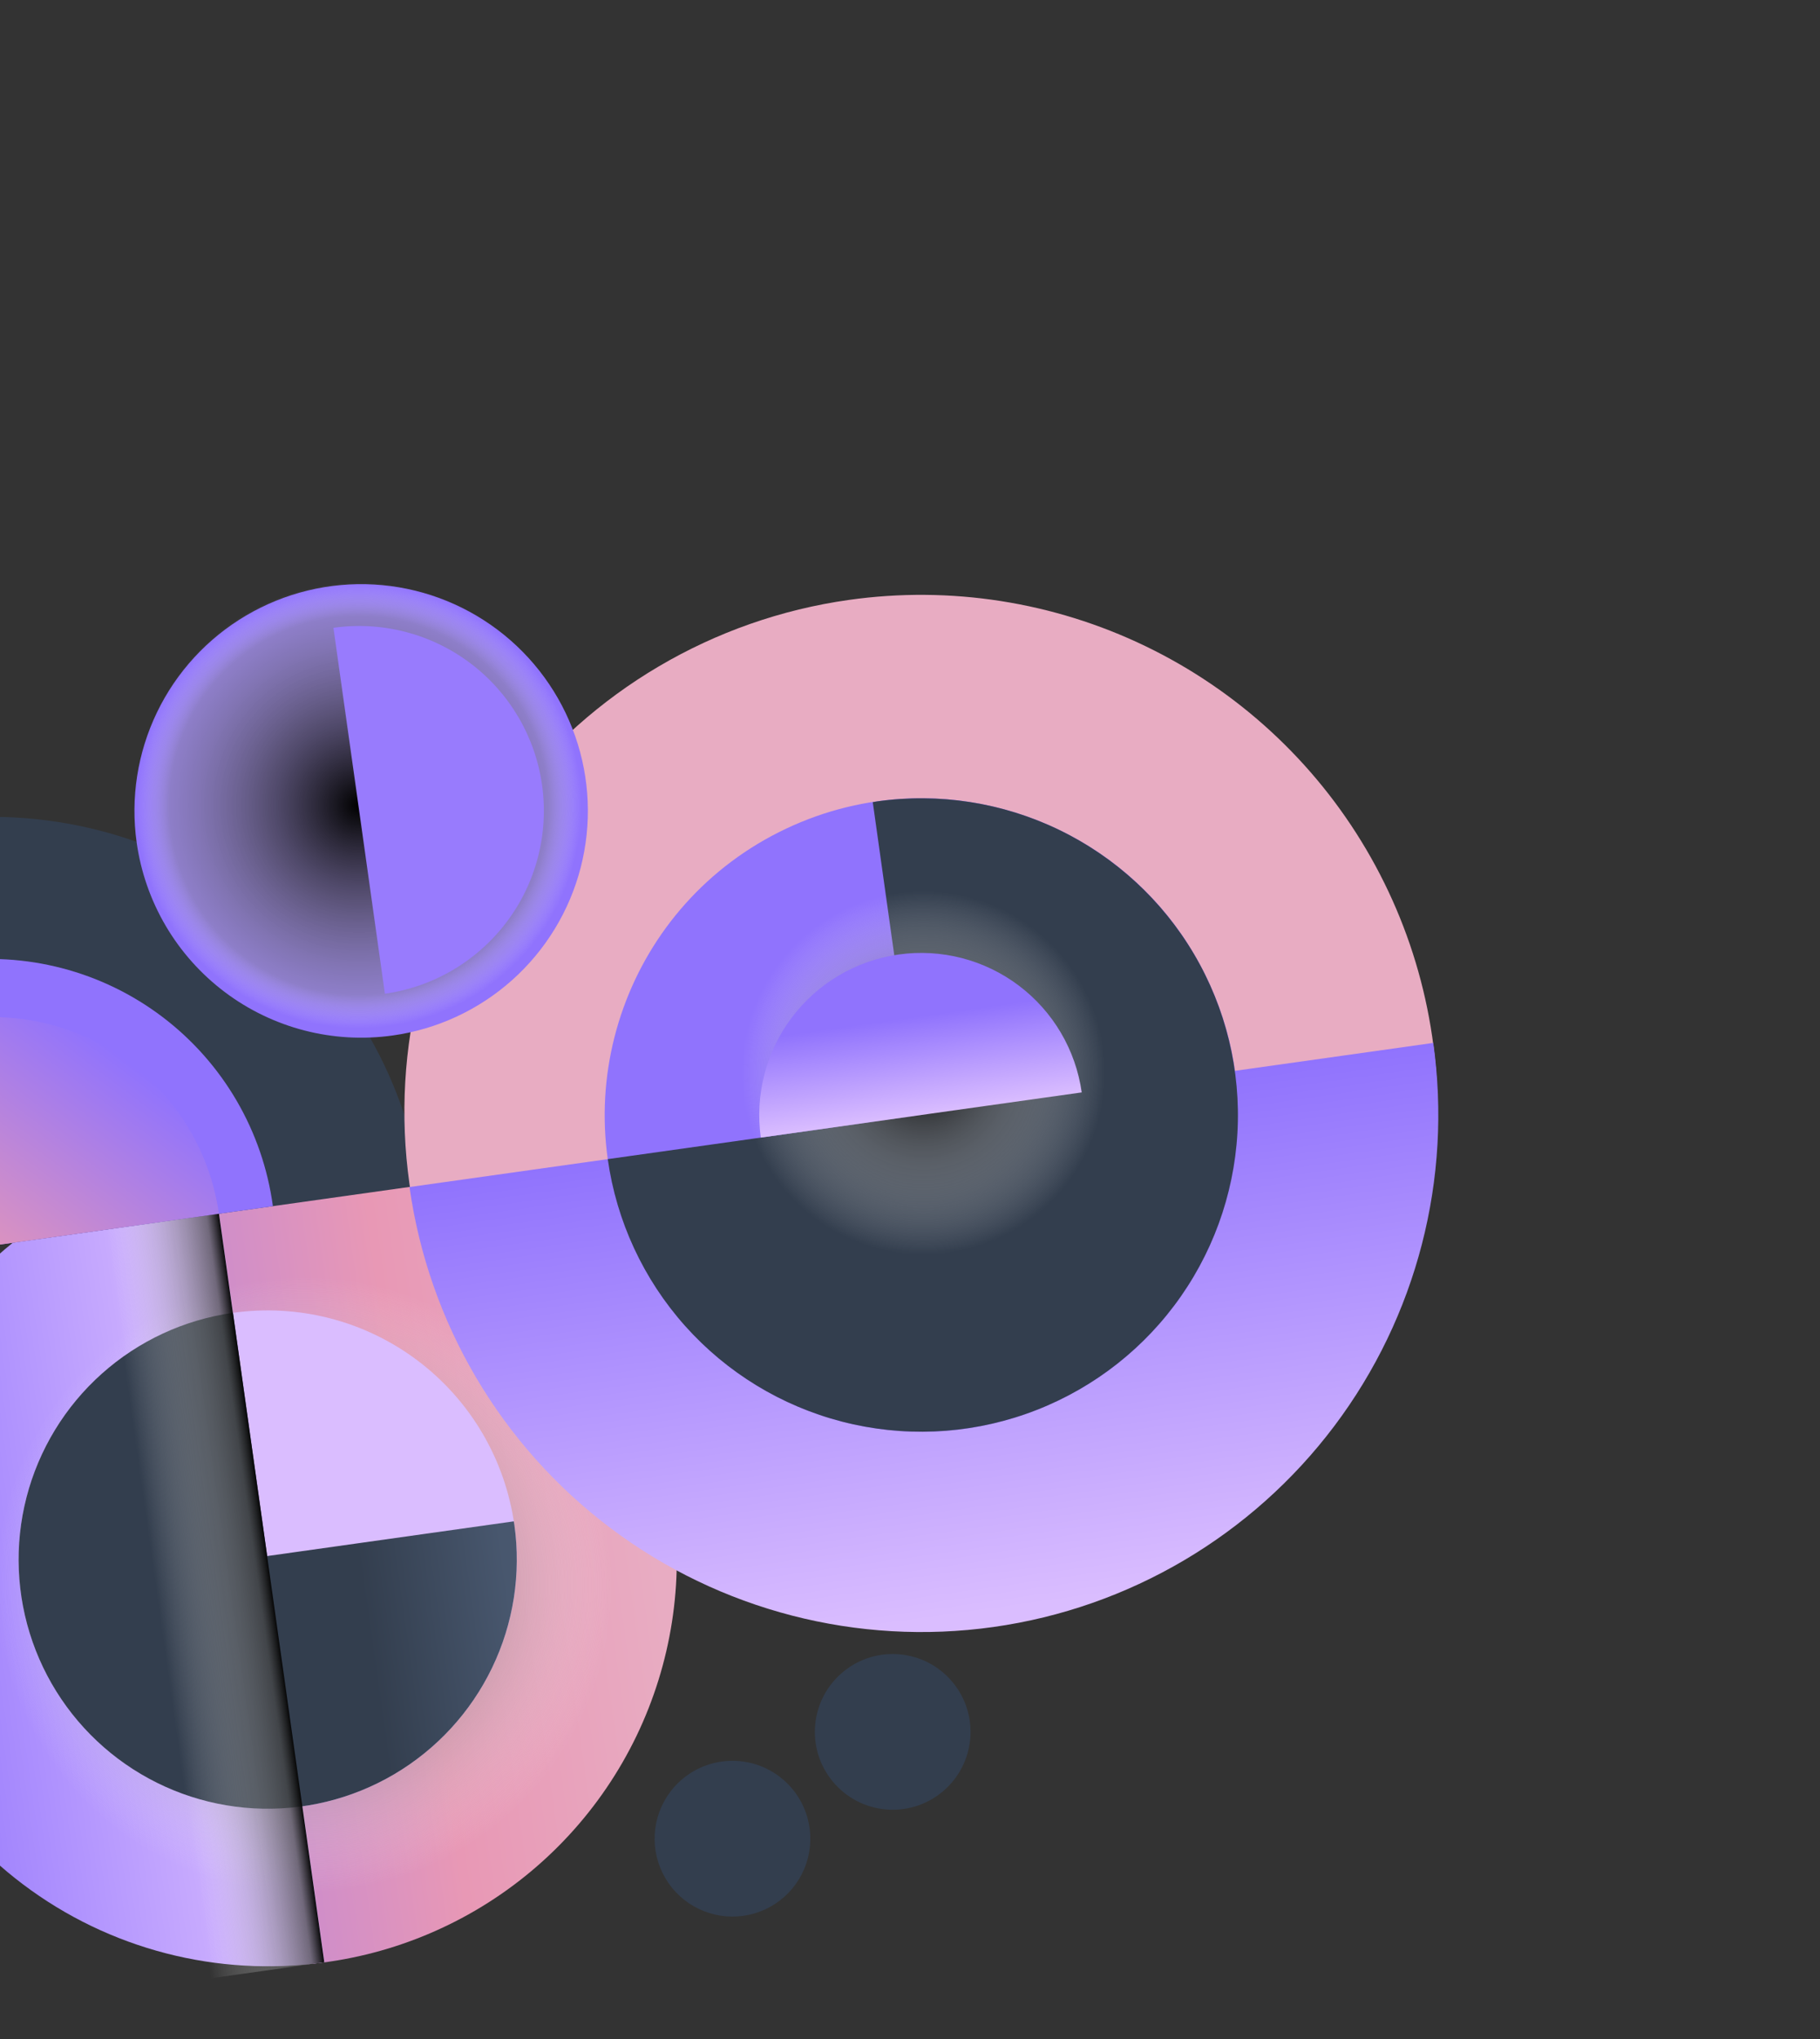 <svg width="600" height="672" viewBox="0 0 600 672" fill="none" xmlns="http://www.w3.org/2000/svg">
<rect x="0" y="0" width="600" height="672" fill="#333333" stroke="none"/>
<path d="M221.813 495.251C225.509 521.495 221.339 548.246 209.831 572.121C198.322 595.996 179.993 615.922 157.16 629.379C134.327 642.836 108.016 649.22 81.555 647.723C55.093 646.226 29.67 636.916 8.5 620.97C-12.67 605.024 -28.636 583.158 -37.378 558.138C-46.12 533.118 -47.247 506.067 -40.615 480.407C-33.983 454.746 -19.891 431.629 -0.121 413.978C19.65 396.327 44.211 384.935 70.456 381.243C105.645 376.293 141.359 385.523 169.744 406.903C198.128 428.283 216.857 460.062 221.813 495.251Z" fill="url(#paint0_linear_366_185)"/>
<path d="M69.574 381.267C34.373 386.223 2.581 404.959 -18.806 433.354C-40.193 461.749 -49.424 497.477 -44.469 532.678C-39.513 567.88 -20.777 599.671 7.618 621.058C36.013 642.445 71.741 651.677 106.943 646.721L69.574 381.267Z" fill="url(#paint1_linear_366_185)"/>
<path style="mix-blend-mode:multiply" d="M181.498 583.493C215.294 538.625 206.319 474.854 161.45 441.058C116.582 407.261 52.811 416.236 19.015 461.105C-14.782 505.973 -5.807 569.744 39.062 603.541C83.93 637.337 147.701 628.362 181.498 583.493Z" fill="url(#paint2_radial_366_185)"/>
<path style="mix-blend-mode:multiply" d="M240.841 192.353C235.358 193.122 229.771 192.248 224.784 189.841C219.798 187.435 215.637 183.604 212.827 178.834C210.018 174.063 208.686 168.566 208.999 163.039C209.313 157.511 211.258 152.2 214.589 147.778C217.92 143.356 222.487 140.02 227.714 138.193C232.94 136.366 238.591 136.129 243.952 137.513C249.313 138.897 254.143 141.839 257.832 145.967C261.522 150.095 263.904 155.225 264.679 160.707C265.194 164.35 264.985 168.059 264.066 171.622C263.146 175.185 261.533 178.532 259.319 181.471C257.106 184.41 254.334 186.884 251.163 188.751C247.993 190.618 244.485 191.843 240.841 192.353V192.353Z" fill="url(#paint3_radial_366_185)"/>
<path d="M169.569 502.547C171.834 518.63 169.278 535.024 162.225 549.655C155.172 564.286 143.939 576.496 129.946 584.743C115.953 592.99 99.829 596.902 83.613 595.984C67.397 595.067 51.817 589.361 38.843 579.589C25.87 569.817 16.086 556.417 10.728 541.084C5.37 525.751 4.679 509.174 8.743 493.448C12.807 477.723 21.443 463.556 33.559 452.738C45.675 441.921 60.726 434.939 76.81 432.676C87.488 431.173 98.358 431.787 108.799 434.485C119.241 437.182 129.048 441.91 137.662 448.398C146.275 454.886 153.527 463.008 159.001 472.299C164.476 481.589 168.067 491.868 169.569 502.547Z" fill="url(#paint4_linear_366_185)"/>
<path d="M88.092 512.836L76.81 432.676C60.726 434.939 45.675 441.921 33.559 452.738C21.443 463.556 12.807 477.723 8.743 493.448C4.679 509.174 5.37 525.751 10.728 541.084C16.086 556.417 25.87 569.817 38.843 579.589C51.817 589.361 67.397 595.067 83.613 595.984C99.829 596.902 115.953 592.99 129.946 584.743C143.939 576.496 155.172 564.286 162.225 549.655C169.278 535.024 171.834 518.63 169.569 502.547C169.516 502.168 169.433 501.78 169.372 501.396L88.092 512.836Z" fill="url(#paint5_linear_366_185)"/>
<path d="M138.929 390.629L138.925 390.551C133.093 353.317 112.853 319.869 82.575 297.428C52.296 274.987 14.406 265.353 -22.914 270.606C-60.234 275.859 -93.992 295.577 -116.901 325.503C-139.809 355.43 -150.031 393.165 -145.358 430.562L-145.31 430.599L138.929 390.629Z" fill="url(#paint6_linear_366_185)"/>
<path d="M89.965 397.528C88.301 385.242 84.227 373.406 77.975 362.699C71.723 351.993 63.418 342.627 53.536 335.141C43.654 327.654 32.389 322.194 20.391 319.073C8.392 315.953 -4.105 315.234 -16.383 316.959C-28.66 318.683 -40.476 322.816 -51.151 329.121C-61.827 335.425 -71.151 343.777 -78.589 353.696C-86.026 363.615 -91.431 374.906 -94.492 386.92C-97.552 398.935 -98.209 411.435 -96.424 423.704V423.704L89.965 397.528Z" fill="url(#paint7_linear_366_185)"/>
<path d="M-12.954 335.942C-22.754 337.321 -32.186 340.616 -40.712 345.64C-49.239 350.664 -56.691 357.319 -62.645 365.223C-68.6 373.128 -72.938 382.128 -75.414 391.709C-77.889 401.291 -78.453 411.266 -77.073 421.066L-1.421 410.382L42.272 404.233L72.169 400.061C70.79 390.261 67.495 380.829 62.471 372.303C57.447 363.777 50.793 356.324 42.888 350.37C34.983 344.416 25.983 340.077 16.402 337.602C6.82 335.126 -3.155 334.562 -12.954 335.942V335.942Z" fill="url(#paint8_linear_366_185)"/>
<path d="M279.898 197.71C313.256 193.015 347.256 198.318 377.6 212.946C407.944 227.575 433.268 250.873 450.371 279.895C467.474 308.916 475.586 342.358 473.683 375.99C471.78 409.622 459.947 441.935 439.68 468.842C419.412 495.749 391.621 516.041 359.821 527.154C328.02 538.266 293.639 539.699 261.024 531.272C228.409 522.844 199.026 504.934 176.59 479.807C154.154 454.68 139.673 423.464 134.978 390.107C128.685 345.376 140.417 299.977 167.594 263.897C194.772 227.816 235.168 204.008 279.898 197.71V197.71Z" fill="url(#paint9_linear_366_185)"/>
<path d="M135.006 391.217C141.305 435.972 165.125 476.392 201.226 503.584C237.327 530.777 282.751 542.515 327.506 536.215C372.261 529.916 412.681 506.096 439.874 469.996C467.066 433.895 478.804 388.47 472.505 343.715L135.006 391.217Z" fill="url(#paint10_linear_366_185)"/>
<path d="M398.135 322.902C373.516 270.776 311.302 248.478 259.175 273.097C207.049 297.716 184.751 359.931 209.37 412.057C233.989 464.183 296.204 486.481 348.33 461.862C400.456 437.243 422.754 375.028 398.135 322.902Z" fill="url(#paint11_linear_366_185)"/>
<path d="M302.243 367.679L200.363 382.018C203.239 402.461 212.114 421.593 225.863 436.992C239.613 452.392 257.62 463.369 277.608 468.534C297.596 473.7 318.667 472.822 338.157 466.012C357.646 459.202 374.678 446.765 387.099 430.275C399.52 413.785 406.772 393.982 407.938 373.37C409.104 352.758 404.132 332.264 393.65 314.478C383.168 296.692 367.647 282.414 349.05 273.449C330.454 264.484 309.616 261.236 289.173 264.114C288.683 264.183 288.205 264.286 287.725 264.375L302.243 367.679Z" fill="url(#paint12_linear_366_185)"/>
<path d="M314.073 554.433C305.043 543.511 288.869 541.976 277.946 551.006C267.024 560.036 265.49 576.21 274.52 587.133C283.55 598.055 299.724 599.589 310.646 590.56C321.569 581.53 323.103 565.355 314.073 554.433Z" fill="url(#paint13_linear_366_185)"/>
<path style="mix-blend-mode:multiply" d="M251.008 637.741C245.525 638.509 239.938 637.633 234.953 635.226C229.968 632.819 225.808 628.988 222.999 624.218C220.19 619.447 218.859 613.951 219.173 608.424C219.486 602.897 221.432 597.587 224.762 593.165C228.093 588.743 232.66 585.408 237.886 583.581C243.111 581.754 248.761 581.516 254.122 582.899C259.482 584.282 264.312 587.223 268.002 591.35C271.692 595.477 274.075 600.605 274.851 606.087C275.367 609.731 275.159 613.442 274.24 617.006C273.32 620.57 271.707 623.918 269.493 626.858C267.278 629.798 264.506 632.273 261.334 634.14C258.162 636.008 254.653 637.231 251.008 637.741V637.741Z" fill="url(#paint14_radial_366_185)"/>
<path d="M256.912 585.475C260.969 588.529 264.029 592.717 265.706 597.509C267.382 602.302 267.6 607.484 266.331 612.401C265.062 617.317 262.364 621.747 258.577 625.129C254.791 628.512 250.086 630.696 245.058 631.404C240.03 632.113 234.905 631.315 230.331 629.11C225.757 626.906 221.94 623.395 219.361 619.021C216.783 614.647 215.56 609.606 215.846 604.537C216.133 599.467 217.916 594.597 220.971 590.541C222.998 587.848 225.536 585.581 228.439 583.869C231.342 582.156 234.555 581.033 237.892 580.563C241.23 580.092 244.627 580.284 247.891 581.127C251.154 581.97 254.22 583.448 256.912 585.475V585.475Z" fill="url(#paint15_linear_366_185)"/>
<path style="mix-blend-mode:overlay" d="M34.199 405.375L68.921 652.074L106.907 646.727L72.185 400.029L34.199 405.375Z" fill="url(#paint16_linear_366_185)"/>
<path style="mix-blend-mode:overlay" d="M-201.44 438.562L-193.113 497.728L574.403 389.704L566.075 330.537L-201.44 438.562Z" fill="url(#paint17_linear_366_185)"/>
<path style="mix-blend-mode:multiply" d="M312.755 412.943C301.002 414.604 289.02 412.743 278.325 407.593C267.63 402.443 258.703 394.237 252.674 384.012C246.644 373.788 243.782 362.004 244.451 350.153C245.12 338.302 249.289 326.916 256.43 317.434C263.572 307.953 273.366 300.803 284.572 296.889C295.778 292.975 307.893 292.473 319.385 295.446C330.877 298.42 341.228 304.735 349.13 313.592C357.032 322.45 362.128 333.453 363.775 345.208C365.982 360.954 361.847 376.932 352.281 389.633C342.715 402.333 328.499 410.717 312.755 412.943V412.943Z" fill="url(#paint18_radial_366_185)"/>
<path d="M250.82 374.916L356.607 360.027C354.632 345.999 347.166 333.33 335.85 324.806C324.535 316.283 310.297 312.604 296.269 314.578C282.24 316.553 269.571 324.019 261.048 335.335C252.524 346.65 248.845 360.888 250.82 374.916Z" fill="url(#paint19_linear_366_185)"/>
<path style="mix-blend-mode:multiply" d="M191.743 321.992C216.89 288.606 210.212 241.156 176.826 216.009C143.441 190.862 95.991 197.54 70.843 230.926C45.696 264.311 52.374 311.761 85.76 336.909C119.145 362.056 166.596 355.378 191.743 321.992Z" fill="url(#paint20_radial_366_185)"/>
<path d="M45.053 277.664C42.994 263.027 45.322 248.108 51.742 234.793C58.162 221.479 68.386 210.367 81.121 202.863C93.856 195.359 108.531 191.8 123.289 192.635C138.046 193.471 152.225 198.663 164.032 207.557C175.839 216.45 184.743 228.645 189.62 242.599C194.496 256.553 195.126 271.639 191.428 285.951C187.731 300.262 179.873 313.156 168.848 323.002C157.823 332.848 144.126 339.203 129.489 341.265C119.769 342.634 109.874 342.075 100.369 339.62C90.865 337.165 81.937 332.861 74.097 326.955C66.256 321.049 59.655 313.656 54.672 305.199C49.688 296.741 46.42 287.385 45.053 277.664V277.664Z" fill="url(#paint21_linear_366_185)"/>
<path style="mix-blend-mode:overlay" d="M128.865 341.346L91.012 347.588L69.954 197.968L108.037 193.314L128.865 341.346Z" fill="url(#paint22_linear_366_185)"/>
<path style="mix-blend-mode:multiply" d="M45.563 275.657C43.539 261.276 45.826 246.618 52.133 233.536C58.44 220.454 68.485 209.537 80.997 202.164C93.508 194.79 107.926 191.293 122.426 192.114C136.925 192.934 150.856 198.036 162.456 206.774C174.056 215.511 182.805 227.493 187.596 241.202C192.387 254.912 193.005 269.735 189.372 283.796C185.739 297.857 178.018 310.525 167.185 320.198C156.352 329.871 142.895 336.115 128.514 338.139C118.964 339.484 109.244 338.934 99.907 336.521C90.57 334.109 81.8 329.881 74.097 324.079C66.394 318.277 59.91 311.014 55.014 302.706C50.118 294.398 46.906 285.207 45.563 275.657V275.657Z" fill="url(#paint23_radial_366_185)"/>
<path d="M178.702 258.711C176.451 242.72 167.94 228.278 155.041 218.562C142.142 208.846 125.912 204.652 109.921 206.902L118.529 268.058L123.493 303.385L126.889 327.514C134.809 326.399 142.432 323.734 149.322 319.673C156.212 315.612 162.235 310.233 167.046 303.844C171.858 297.455 175.363 290.181 177.363 282.437C179.363 274.693 179.818 266.631 178.702 258.711V258.711Z" fill="url(#paint24_linear_366_185)"/>
<defs>
<linearGradient id="paint0_linear_366_185" x1="-43.558" y1="532.59" x2="221.807" y2="495.241" gradientUnits="userSpaceOnUse">
<stop stop-color="#9073FD"/>
<stop offset="0.68" stop-color="#E898B5"/>
<stop offset="0.97" stop-color="#E8ACC2"/>
<stop offset="1" stop-color="#E8ACC2"/>
</linearGradient>
<linearGradient id="paint1_linear_366_185" x1="-44.476" y1="532.669" x2="88.246" y2="513.989" gradientUnits="userSpaceOnUse">
<stop stop-color="#9073FD"/>
<stop offset="0.68" stop-color="#C4A7FE"/>
<stop offset="0.97" stop-color="#DABDFF"/>
<stop offset="1" stop-color="#DABDFF"/>
</linearGradient>
<radialGradient id="paint2_radial_366_185" cx="0" cy="0" r="1" gradientUnits="userSpaceOnUse" gradientTransform="translate(100.261 522.294) rotate(81.989) scale(101.71)">
<stop/>
<stop offset="0.99" stop-color="#FCFCFC" stop-opacity="0.01"/>
<stop offset="1" stop-color="white" stop-opacity="0"/>
</radialGradient>
<radialGradient id="paint3_radial_366_185" cx="0" cy="0" r="1" gradientUnits="userSpaceOnUse" gradientTransform="translate(12459 14731.2) rotate(81.989) scale(1569.12 1569.12)">
<stop/>
<stop offset="0.99" stop-color="#FCFCFC" stop-opacity="0.01"/>
<stop offset="1" stop-color="white" stop-opacity="0"/>
</radialGradient>
<linearGradient id="paint4_linear_366_185" x1="-76470.3" y1="60250.6" x2="-60241.4" y2="38705.1" gradientUnits="userSpaceOnUse">
<stop stop-color="#9073FD"/>
<stop offset="0.68" stop-color="#C4A7FE"/>
<stop offset="0.97" stop-color="#DABDFF"/>
<stop offset="1" stop-color="#DABDFF"/>
</linearGradient>
<linearGradient id="paint5_linear_366_185" x1="6.938" y1="525.433" x2="169.565" y2="502.544" gradientUnits="userSpaceOnUse">
<stop stop-color="#333E4E"/>
<stop offset="0.68" stop-color="#333E4E"/>
<stop offset="0.97" stop-color="#48576E"/>
<stop offset="1" stop-color="#48576E"/>
</linearGradient>
<linearGradient id="paint6_linear_366_185" x1="-153761" y1="94505.5" x2="-148886" y2="129141" gradientUnits="userSpaceOnUse">
<stop stop-color="#333E4E"/>
<stop offset="0.68" stop-color="#333E4E"/>
<stop offset="0.97" stop-color="#48576E"/>
<stop offset="1" stop-color="#48576E"/>
</linearGradient>
<linearGradient id="paint7_linear_366_185" x1="-100370" y1="70379.7" x2="-98257" y2="85389.8" gradientUnits="userSpaceOnUse">
<stop stop-color="#9073FD"/>
<stop offset="0.68" stop-color="#C4A7FE"/>
<stop offset="0.97" stop-color="#DABDFF"/>
<stop offset="1" stop-color="#DABDFF"/>
</linearGradient>
<linearGradient id="paint8_linear_366_185" x1="-43.309" y1="446.448" x2="34.088" y2="343.696" gradientUnits="userSpaceOnUse">
<stop stop-color="#E8ACC2"/>
<stop offset="0.03" stop-color="#E8ACC2"/>
<stop offset="0.32" stop-color="#E898B5"/>
<stop offset="1" stop-color="#9073FD"/>
</linearGradient>
<linearGradient id="paint9_linear_366_185" x1="118863" y1="-78608.3" x2="102691" y2="-193512" gradientUnits="userSpaceOnUse">
<stop stop-color="#E8ACC2"/>
<stop offset="0.03" stop-color="#E8ACC2"/>
<stop offset="0.32" stop-color="#E898B5"/>
<stop offset="1" stop-color="#9073FD"/>
</linearGradient>
<linearGradient id="paint10_linear_366_185" x1="327.456" y1="536.177" x2="303.712" y2="367.47" gradientUnits="userSpaceOnUse">
<stop stop-color="#DABDFF"/>
<stop offset="0.03" stop-color="#DABDFF"/>
<stop offset="0.32" stop-color="#C4A7FE"/>
<stop offset="1" stop-color="#9073FD"/>
</linearGradient>
<linearGradient id="paint11_linear_366_185" x1="71059.9" y1="-60885" x2="65200.3" y2="-103907" gradientUnits="userSpaceOnUse">
<stop stop-color="#9073FD"/>
<stop offset="0.68" stop-color="#E898B5"/>
<stop offset="0.97" stop-color="#E8ACC2"/>
<stop offset="1" stop-color="#E8ACC2"/>
</linearGradient>
<linearGradient id="paint12_linear_366_185" x1="60025.8" y1="-59883.4" x2="53951.5" y2="-103041" gradientUnits="userSpaceOnUse">
<stop stop-color="#333E4E"/>
<stop offset="0.68" stop-color="#333E4E"/>
<stop offset="0.97" stop-color="#48576E"/>
<stop offset="1" stop-color="#48576E"/>
</linearGradient>
<linearGradient id="paint13_linear_366_185" x1="20943.7" y1="-13677.6" x2="22528.6" y2="-15781.7" gradientUnits="userSpaceOnUse">
<stop stop-color="#333E4E"/>
<stop offset="0.68" stop-color="#333E4E"/>
<stop offset="0.97" stop-color="#48576E"/>
<stop offset="1" stop-color="#48576E"/>
</linearGradient>
<radialGradient id="paint14_radial_366_185" cx="0" cy="0" r="1" gradientUnits="userSpaceOnUse" gradientTransform="translate(12706.6 39365.3) rotate(81.989) scale(1569.12 1569.12)">
<stop/>
<stop offset="0.99" stop-color="#FCFCFC" stop-opacity="0.01"/>
<stop offset="1" stop-color="white" stop-opacity="0"/>
</radialGradient>
<linearGradient id="paint15_linear_366_185" x1="21421.2" y1="9217.88" x2="23006.7" y2="7112.93" gradientUnits="userSpaceOnUse">
<stop stop-color="#333E4E"/>
<stop offset="0.68" stop-color="#333E4E"/>
<stop offset="0.97" stop-color="#48576E"/>
<stop offset="1" stop-color="#48576E"/>
</linearGradient>
<linearGradient id="paint16_linear_366_185" x1="89.919" y1="523.394" x2="52.147" y2="528.711" gradientUnits="userSpaceOnUse">
<stop/>
<stop offset="0.12" stop-color="#474747" stop-opacity="0.72"/>
<stop offset="1" stop-color="white" stop-opacity="0"/>
</linearGradient>
<linearGradient id="paint17_linear_366_185" x1="621373" y1="-108170" x2="621869" y2="-104644" gradientUnits="userSpaceOnUse">
<stop/>
<stop offset="0.12" stop-color="#474747" stop-opacity="0.72"/>
<stop offset="1" stop-color="white" stop-opacity="0"/>
</linearGradient>
<radialGradient id="paint18_radial_366_185" cx="0" cy="0" r="1" gradientUnits="userSpaceOnUse" gradientTransform="translate(304.404 353.563) rotate(81.989) scale(59.96)">
<stop/>
<stop offset="1" stop-color="white" stop-opacity="0"/>
</radialGradient>
<linearGradient id="paint19_linear_366_185" x1="303.712" y1="367.47" x2="295.373" y2="308.224" gradientUnits="userSpaceOnUse">
<stop stop-color="#DABDFF"/>
<stop offset="0.54" stop-color="#9073FD"/>
<stop offset="1" stop-color="#9073FD"/>
</linearGradient>
<radialGradient id="paint20_radial_366_185" cx="0" cy="0" r="1" gradientUnits="userSpaceOnUse" gradientTransform="translate(26806.6 -51708.7) rotate(-53.011) scale(11454.9)">
<stop/>
<stop offset="0.99" stop-color="#FCFCFC" stop-opacity="0.01"/>
<stop offset="1" stop-color="white" stop-opacity="0"/>
</radialGradient>
<linearGradient id="paint21_linear_366_185" x1="-86842.8" y1="-69693.5" x2="-108970" y2="-66579.1" gradientUnits="userSpaceOnUse">
<stop stop-color="#9073FD"/>
<stop offset="0.68" stop-color="#E898B5"/>
<stop offset="0.97" stop-color="#E8ACC2"/>
<stop offset="1" stop-color="#E8ACC2"/>
</linearGradient>
<linearGradient id="paint22_linear_366_185" x1="26749.7" y1="-35978.8" x2="21707.4" y2="-35269.1" gradientUnits="userSpaceOnUse">
<stop/>
<stop offset="0.12" stop-color="#474747" stop-opacity="0.72"/>
<stop offset="1" stop-color="white" stop-opacity="0"/>
</linearGradient>
<radialGradient id="paint23_radial_366_185" cx="0" cy="0" r="1" gradientUnits="userSpaceOnUse" gradientTransform="translate(118.276 265.422) rotate(171.988) scale(73.44)">
<stop/>
<stop offset="0.85" stop-color="#8B8B8B" stop-opacity="0.46"/>
<stop offset="1" stop-color="white" stop-opacity="0"/>
</radialGradient>
<linearGradient id="paint24_linear_366_185" x1="2101.14" y1="-4224.29" x2="10733.3" y2="2277.8" gradientUnits="userSpaceOnUse">
<stop stop-color="#9073FD"/>
<stop offset="0.68" stop-color="#C4A7FE"/>
<stop offset="0.97" stop-color="#DABDFF"/>
<stop offset="1" stop-color="#DABDFF"/>
</linearGradient>
</defs>
</svg>
